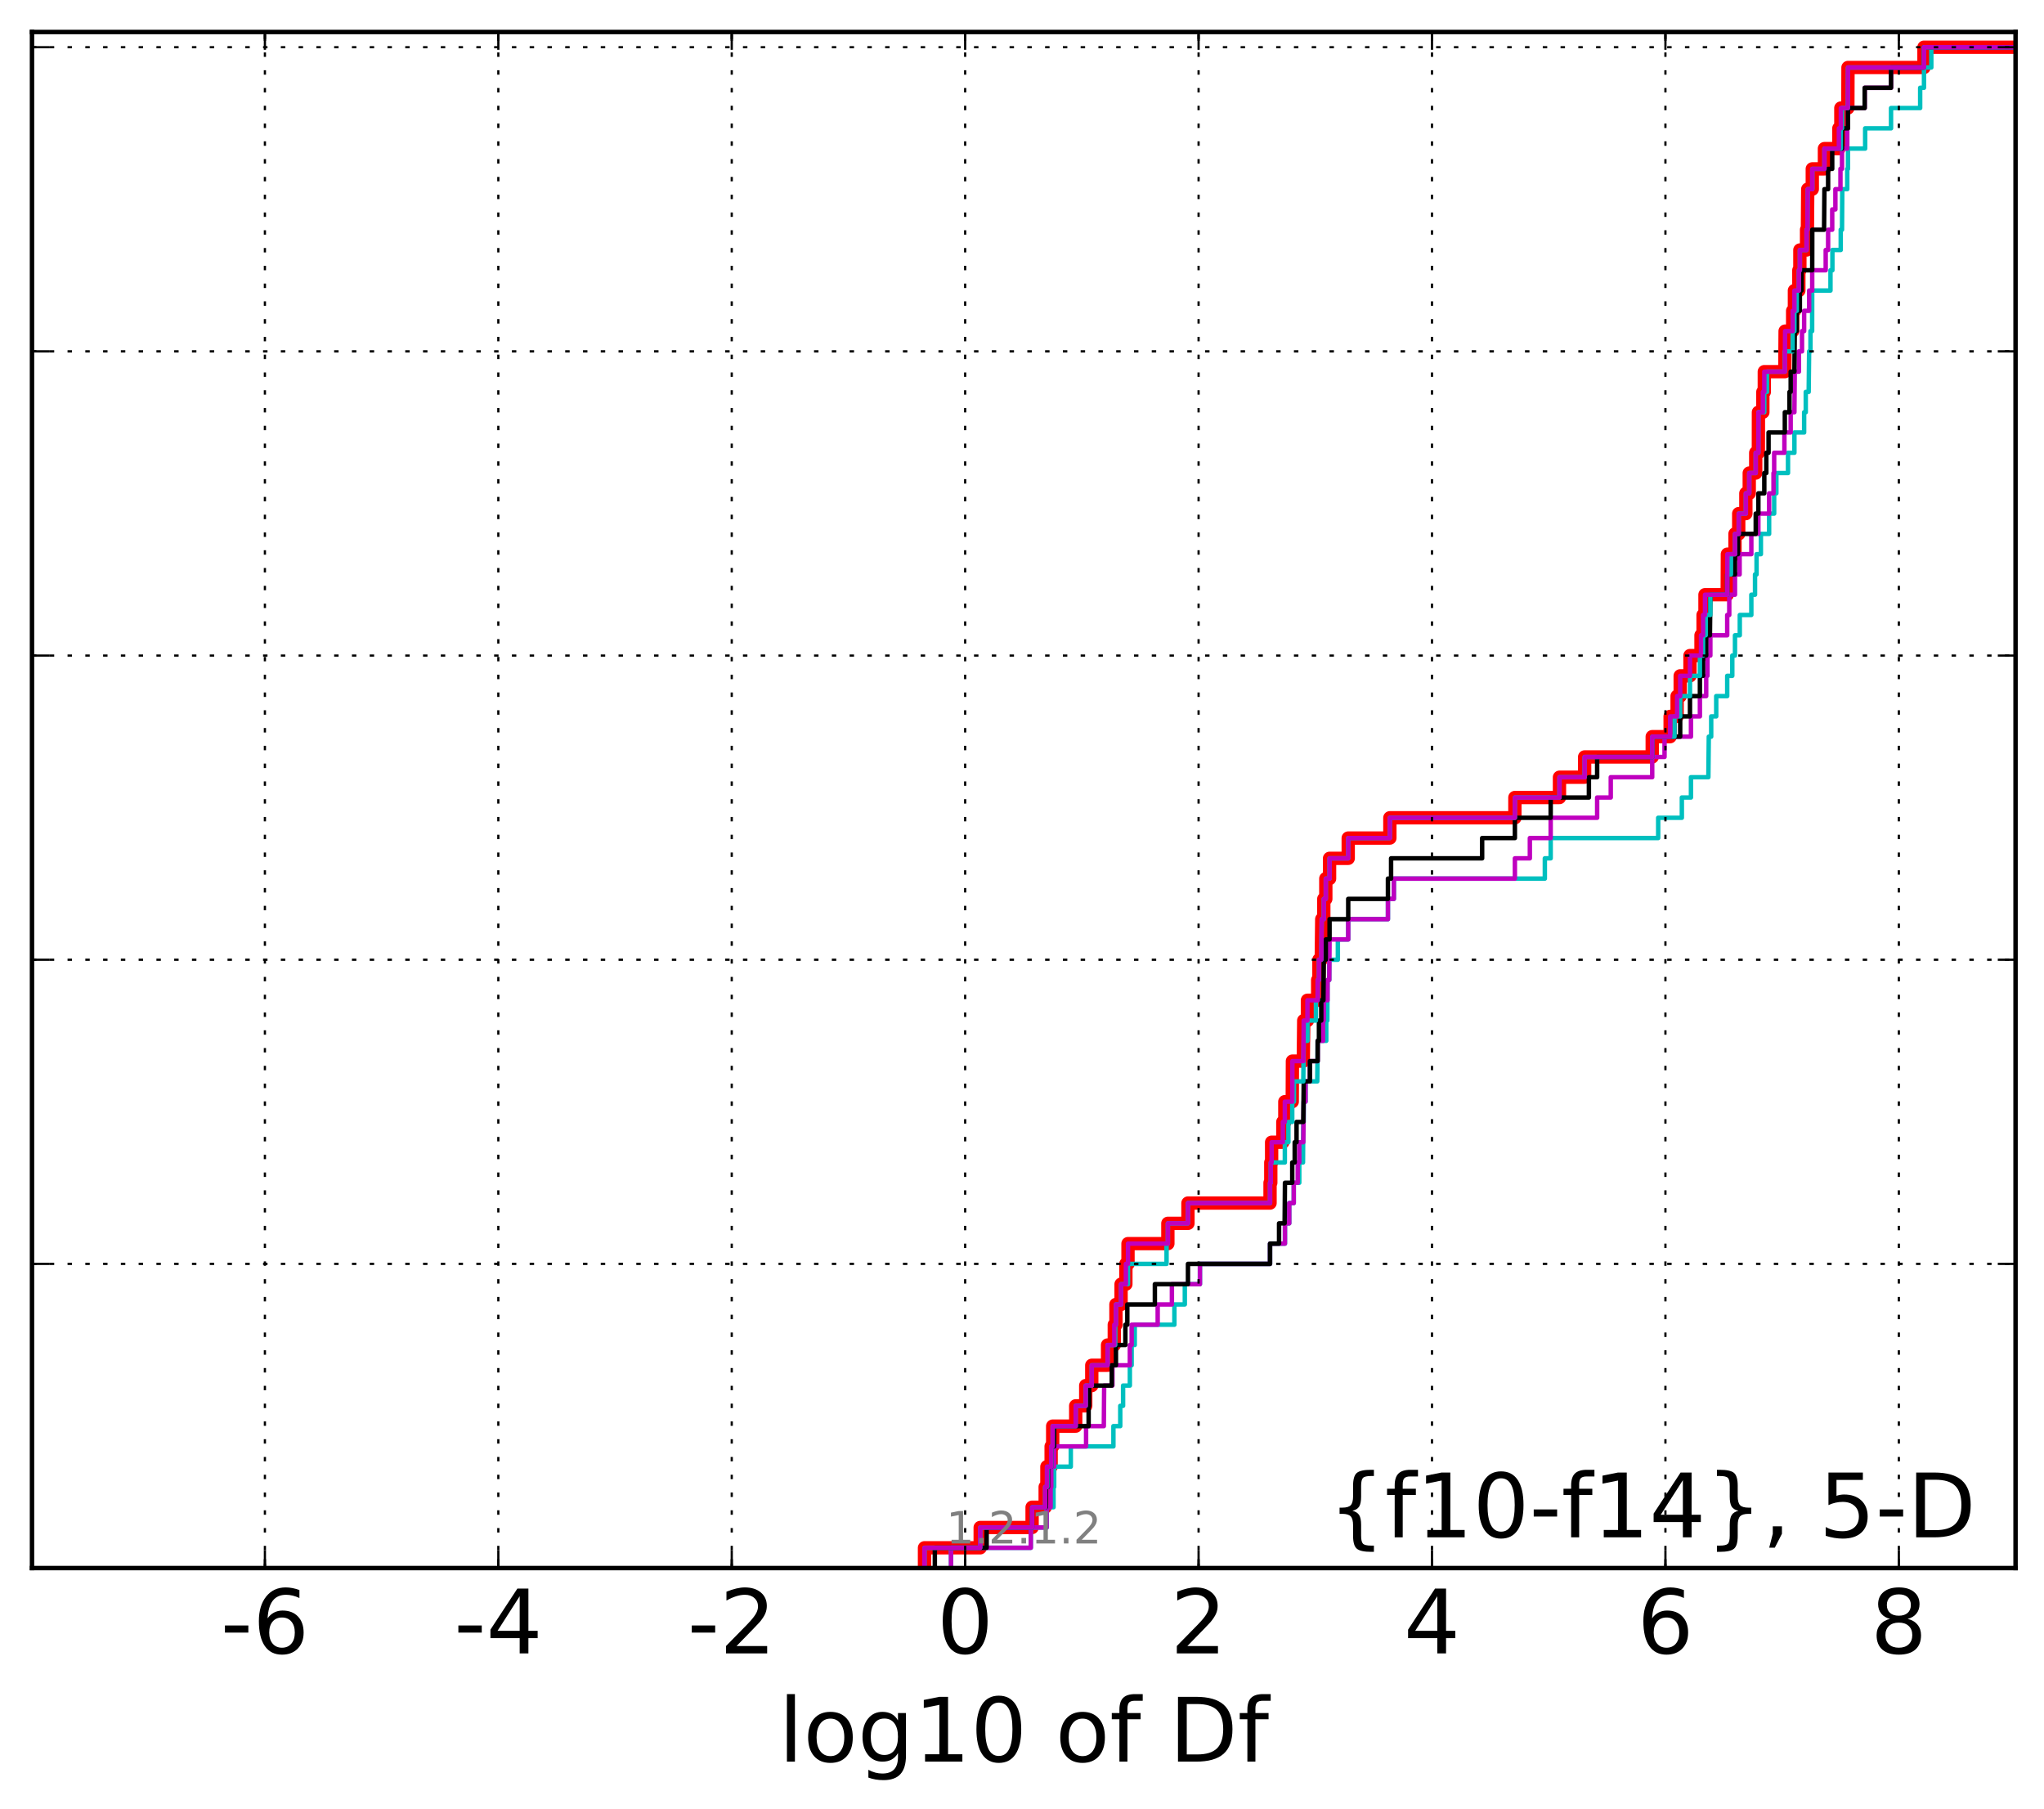 <?xml version="1.0" encoding="utf-8" standalone="no"?>
<!DOCTYPE svg PUBLIC "-//W3C//DTD SVG 1.1//EN"
  "http://www.w3.org/Graphics/SVG/1.1/DTD/svg11.dtd">
<!-- Created with matplotlib (http://matplotlib.org/) -->
<svg height="407pt" version="1.1" viewBox="0 0 460 407" width="460pt" xmlns="http://www.w3.org/2000/svg" xmlns:xlink="http://www.w3.org/1999/xlink">
 <defs>
  <style type="text/css">
*{stroke-linecap:butt;stroke-linejoin:round;stroke-miterlimit:100000;}
  </style>
 </defs>
 <g id="figure_1">
  <g id="patch_1">
   <path d="M 0 407.712 
L 460.8 407.712 
L 460.8 0 
L 0 0 
z
" style="fill:#ffffff;"/>
  </g>
  <g id="axes_1">
   <g id="patch_2">
    <path d="M 7.2 352.8 
L 453.6 352.8 
L 453.6 7.2 
L 7.2 7.2 
z
" style="fill:#ffffff;"/>
   </g>
   <g id="line2d_1">
    <path clip-path="url(#p009cfdeeb9)" d="M 208.055 352.8 
L 208.055 348.238 
L 220.59 348.238 
L 220.59 343.675 
L 232.273 343.675 
L 232.273 339.113 
L 235.216 339.113 
L 235.216 334.55 
L 235.604 334.55 
L 235.604 329.988 
L 236.556 329.988 
L 236.556 325.426 
L 236.906 325.426 
L 236.906 320.863 
L 242.088 320.863 
L 242.088 316.301 
L 244.343 316.301 
L 244.343 311.739 
L 245.701 311.739 
L 245.701 307.176 
L 249.257 307.176 
L 249.257 302.614 
L 250.769 302.614 
L 250.769 298.051 
L 251.143 298.051 
L 251.143 293.489 
L 252.298 293.489 
L 252.298 288.927 
L 253.378 288.927 
L 253.378 284.364 
L 253.855 284.364 
L 253.855 279.802 
L 262.828 279.802 
L 262.828 275.24 
L 267.35 275.24 
L 267.35 270.677 
L 285.822 270.677 
L 285.822 266.115 
L 285.989 266.115 
L 285.989 261.552 
L 286.176 261.552 
L 286.176 256.99 
L 288.7 256.99 
L 288.7 252.428 
L 289.151 252.428 
L 289.151 247.865 
L 290.818 247.865 
L 290.857 238.741 
L 293.306 238.741 
L 293.4 229.616 
L 294.237 229.616 
L 294.237 225.053 
L 296.543 225.053 
L 296.543 220.491 
L 296.826 220.491 
L 296.826 215.929 
L 297.349 215.929 
L 297.457 206.804 
L 297.921 206.804 
L 297.921 202.242 
L 298.372 202.242 
L 298.372 197.679 
L 299.218 197.679 
L 299.218 193.117 
L 303.415 193.117 
L 303.415 188.554 
L 312.788 188.554 
L 312.788 183.992 
L 340.924 183.992 
L 340.924 179.43 
L 350.959 179.43 
L 350.959 174.867 
L 356.621 174.867 
L 356.621 170.305 
L 371.83 170.305 
L 371.83 165.743 
L 375.861 165.743 
L 375.861 161.18 
L 377.432 161.18 
L 377.432 156.618 
L 378.126 156.618 
L 378.126 152.055 
L 380.328 152.055 
L 380.328 147.493 
L 382.81 147.493 
L 382.81 142.931 
L 383.274 142.931 
L 383.274 138.368 
L 383.707 138.368 
L 383.707 133.806 
L 388.707 133.806 
L 388.749 124.681 
L 390.456 124.681 
L 390.456 120.119 
L 391.297 120.119 
L 391.297 115.556 
L 392.903 115.556 
L 392.903 110.994 
L 393.666 110.994 
L 393.666 106.432 
L 395.124 106.432 
L 395.124 101.869 
L 395.72 101.869 
L 395.732 92.745 
L 396.731 92.745 
L 396.731 88.182 
L 397.055 88.182 
L 397.055 83.62 
L 401.672 83.62 
L 401.736 74.495 
L 403.434 74.495 
L 403.434 69.933 
L 403.831 69.933 
L 403.831 65.37 
L 404.829 65.37 
L 404.829 60.808 
L 405.06 60.808 
L 405.06 56.246 
L 406.564 56.246 
L 406.564 51.683 
L 406.76 51.683 
L 406.831 42.558 
L 407.854 42.558 
L 407.854 37.996 
L 410.586 37.996 
L 410.586 33.434 
L 413.837 33.434 
L 413.837 28.871 
L 414.28 28.871 
L 414.28 24.309 
L 415.858 24.309 
L 415.888 15.184 
L 432.989 15.184 
L 432.989 10.622 
L 432.989 10.622 
L 453.6 10.622 
L 453.6 10.622 
" style="fill:none;stroke:#ff0000;stroke-linecap:square;stroke-width:3.0;"/>
   </g>
   <g id="line2d_2">
    <path clip-path="url(#p009cfdeeb9)" d="M 214.023 352.8 
L 214.023 348.238 
L 231.981 348.238 
L 231.981 343.675 
L 235.574 343.675 
L 235.574 339.113 
L 237.095 339.113 
L 237.095 334.55 
L 237.243 334.55 
L 237.243 329.988 
L 240.982 329.988 
L 240.982 325.426 
L 250.571 325.426 
L 250.571 320.863 
L 252.112 320.863 
L 252.112 316.301 
L 252.749 316.301 
L 252.749 311.739 
L 254.273 311.739 
L 254.273 307.176 
L 254.676 307.176 
L 254.676 302.614 
L 255.374 302.614 
L 255.374 298.051 
L 264.296 298.051 
L 264.296 293.489 
L 266.642 293.489 
L 266.642 288.927 
L 270.045 288.927 
L 270.045 284.364 
L 285.822 284.364 
L 285.822 279.802 
L 289.177 279.802 
L 289.177 275.24 
L 290.14 275.24 
L 290.14 270.677 
L 291.159 270.677 
L 291.159 266.115 
L 292.402 266.115 
L 292.402 261.552 
L 293.24 261.552 
L 293.306 252.428 
L 293.4 252.428 
L 293.4 247.865 
L 293.814 247.865 
L 293.814 243.303 
L 296.448 243.303 
L 296.543 234.178 
L 298.473 234.178 
L 298.473 229.616 
L 298.71 229.616 
L 298.759 220.491 
L 299.148 220.491 
L 299.148 215.929 
L 301.084 215.929 
L 301.084 211.366 
L 303.415 211.366 
L 303.415 206.804 
L 312.351 206.804 
L 312.351 202.242 
L 313.689 202.242 
L 313.689 197.679 
L 347.664 197.679 
L 347.664 193.117 
L 348.98 193.117 
L 348.98 188.554 
L 373.172 188.554 
L 373.172 183.992 
L 378.497 183.992 
L 378.497 179.43 
L 380.547 179.43 
L 380.547 174.867 
L 384.465 174.867 
L 384.561 165.743 
L 385.103 165.743 
L 385.103 161.18 
L 386.234 161.18 
L 386.234 156.618 
L 388.707 156.618 
L 388.707 152.055 
L 389.852 152.055 
L 389.852 147.493 
L 390.456 147.493 
L 390.456 142.931 
L 391.537 142.931 
L 391.537 138.368 
L 394.136 138.368 
L 394.136 133.806 
L 394.966 133.806 
L 394.966 129.244 
L 395.312 129.244 
L 395.312 124.681 
L 396.287 124.681 
L 396.287 120.119 
L 398.14 120.119 
L 398.14 115.556 
L 399.274 115.556 
L 399.274 110.994 
L 399.772 110.994 
L 399.772 106.432 
L 402.389 106.432 
L 402.389 101.869 
L 403.831 101.869 
L 403.831 97.307 
L 406.019 97.307 
L 406.019 92.745 
L 406.385 92.745 
L 406.385 88.182 
L 407.042 88.182 
L 407.142 79.057 
L 407.445 79.057 
L 407.445 74.495 
L 407.819 74.495 
L 407.838 65.37 
L 411.947 65.37 
L 411.947 60.808 
L 412.38 60.808 
L 412.38 56.246 
L 414.254 56.246 
L 414.254 51.683 
L 414.545 51.683 
L 414.604 42.558 
L 415.722 42.558 
L 415.722 37.996 
L 415.888 37.996 
L 415.888 33.434 
L 419.752 33.434 
L 419.752 28.871 
L 425.574 28.871 
L 425.574 24.309 
L 432.131 24.309 
L 432.131 19.747 
L 432.989 19.747 
L 432.989 15.184 
L 434.639 15.184 
L 434.639 10.622 
L 434.639 10.622 
L 453.6 10.622 
L 453.6 10.622 
" style="fill:none;stroke:#00bfbf;stroke-linecap:square;"/>
   </g>
   <g id="line2d_3">
    <path clip-path="url(#p009cfdeeb9)" d="M 214.023 352.8 
L 214.023 348.238 
L 231.981 348.238 
L 231.981 343.675 
L 235.538 343.675 
L 235.538 339.113 
L 236.432 339.113 
L 236.432 334.55 
L 236.584 334.55 
L 236.584 329.988 
L 237.243 329.988 
L 237.243 325.426 
L 244.422 325.426 
L 244.422 320.863 
L 248.412 320.863 
L 248.491 311.739 
L 250.349 311.739 
L 250.349 307.176 
L 254.27 307.176 
L 254.27 302.614 
L 254.676 302.614 
L 254.676 298.051 
L 260.535 298.051 
L 260.535 293.489 
L 263.735 293.489 
L 263.735 288.927 
L 270.045 288.927 
L 270.045 284.364 
L 285.822 284.364 
L 285.822 279.802 
L 289.177 279.802 
L 289.177 275.24 
L 290.14 275.24 
L 290.14 270.677 
L 291.159 270.677 
L 291.159 266.115 
L 292.051 266.115 
L 292.051 261.552 
L 292.402 261.552 
L 292.402 256.99 
L 293.306 256.99 
L 293.4 247.865 
L 293.814 247.865 
L 293.814 243.303 
L 294.791 243.303 
L 294.791 238.741 
L 296.543 238.741 
L 296.543 234.178 
L 297.755 234.178 
L 297.755 229.616 
L 297.921 229.616 
L 297.921 225.053 
L 298.759 225.053 
L 298.759 220.491 
L 299.148 220.491 
L 299.218 211.366 
L 303.415 211.366 
L 303.415 206.804 
L 312.351 206.804 
L 312.351 202.242 
L 313.689 202.242 
L 313.689 197.679 
L 340.924 197.679 
L 340.924 193.117 
L 344.29 193.117 
L 344.29 188.554 
L 348.98 188.554 
L 348.98 183.992 
L 359.436 183.992 
L 359.436 179.43 
L 362.5 179.43 
L 362.5 174.867 
L 371.83 174.867 
L 371.83 170.305 
L 374.604 170.305 
L 374.604 165.743 
L 380.547 165.743 
L 380.547 161.18 
L 382.561 161.18 
L 382.561 156.618 
L 383.978 156.618 
L 383.978 152.055 
L 384.259 152.055 
L 384.259 147.493 
L 384.915 147.493 
L 384.915 142.931 
L 388.707 142.931 
L 388.707 138.368 
L 389.169 138.368 
L 389.169 133.806 
L 390.456 133.806 
L 390.456 129.244 
L 391.502 129.244 
L 391.502 124.681 
L 394.136 124.681 
L 394.136 120.119 
L 395.72 120.119 
L 395.72 115.556 
L 398.14 115.556 
L 398.14 110.994 
L 399.128 110.994 
L 399.128 106.432 
L 399.274 106.432 
L 399.274 101.869 
L 401.577 101.869 
L 401.577 97.307 
L 402.991 97.307 
L 402.991 92.745 
L 403.831 92.745 
L 403.91 83.62 
L 404.846 83.62 
L 404.846 79.057 
L 405.538 79.057 
L 405.538 74.495 
L 406.019 74.495 
L 406.019 69.933 
L 407.142 69.933 
L 407.142 65.37 
L 407.838 65.37 
L 407.838 60.808 
L 410.871 60.808 
L 410.871 56.246 
L 411.415 56.246 
L 411.415 51.683 
L 412.338 51.683 
L 412.338 47.121 
L 413.052 47.121 
L 413.052 42.558 
L 414.194 42.558 
L 414.194 37.996 
L 414.545 37.996 
L 414.545 33.434 
L 415.722 33.434 
L 415.722 28.871 
L 415.888 28.871 
L 415.888 24.309 
L 419.65 24.309 
L 419.65 19.747 
L 425.574 19.747 
L 425.574 15.184 
L 432.989 15.184 
L 432.989 10.622 
L 432.989 10.622 
L 453.6 10.622 
L 453.6 10.622 
" style="fill:none;stroke:#bf00bf;stroke-linecap:square;"/>
   </g>
   <g id="line2d_4">
    <path clip-path="url(#p009cfdeeb9)" d="M 210.384 352.8 
L 210.384 348.238 
L 222.04 348.238 
L 222.04 343.675 
L 232.273 343.675 
L 232.273 339.113 
L 235.369 339.113 
L 235.369 334.55 
L 235.852 334.55 
L 235.852 329.988 
L 236.584 329.988 
L 236.584 325.426 
L 237.243 325.426 
L 237.243 320.863 
L 244.994 320.863 
L 244.994 316.301 
L 245.119 316.301 
L 245.119 311.739 
L 250.204 311.739 
L 250.204 307.176 
L 251.143 307.176 
L 251.143 302.614 
L 253.267 302.614 
L 253.267 298.051 
L 253.7 298.051 
L 253.7 293.489 
L 259.9 293.489 
L 259.9 288.927 
L 267.35 288.927 
L 267.35 284.364 
L 285.822 284.364 
L 285.822 279.802 
L 287.849 279.802 
L 287.849 275.24 
L 289.103 275.24 
L 289.177 266.115 
L 290.818 266.115 
L 290.818 261.552 
L 291.371 261.552 
L 291.371 256.99 
L 291.788 256.99 
L 291.788 252.428 
L 293.306 252.428 
L 293.4 243.303 
L 294.791 243.303 
L 294.791 238.741 
L 296.543 238.741 
L 296.543 234.178 
L 296.826 234.178 
L 296.826 229.616 
L 297.349 229.616 
L 297.349 225.053 
L 297.834 225.053 
L 297.921 215.929 
L 298.372 215.929 
L 298.372 211.366 
L 299.218 211.366 
L 299.218 206.804 
L 303.415 206.804 
L 303.415 202.242 
L 312.351 202.242 
L 312.351 197.679 
L 313.06 197.679 
L 313.06 193.117 
L 333.556 193.117 
L 333.556 188.554 
L 340.924 188.554 
L 340.924 183.992 
L 348.98 183.992 
L 348.98 179.43 
L 357.58 179.43 
L 357.58 174.867 
L 359.436 174.867 
L 359.436 170.305 
L 371.83 170.305 
L 371.83 165.743 
L 378.126 165.743 
L 378.126 161.18 
L 380.328 161.18 
L 380.328 156.618 
L 382.561 156.618 
L 382.561 152.055 
L 383.274 152.055 
L 383.274 147.493 
L 383.978 147.493 
L 383.978 142.931 
L 384.823 142.931 
L 384.915 133.806 
L 388.707 133.806 
L 388.707 129.244 
L 390.456 129.244 
L 390.456 124.681 
L 391.129 124.681 
L 391.129 120.119 
L 395.124 120.119 
L 395.124 115.556 
L 395.72 115.556 
L 395.72 110.994 
L 397.055 110.994 
L 397.055 106.432 
L 397.508 106.432 
L 397.508 101.869 
L 398.014 101.869 
L 398.014 97.307 
L 401.672 97.307 
L 401.672 92.745 
L 402.724 92.745 
L 402.724 88.182 
L 402.991 88.182 
L 402.991 83.62 
L 403.831 83.62 
L 403.91 74.495 
L 404.358 74.495 
L 404.358 69.933 
L 405.06 69.933 
L 405.06 65.37 
L 405.434 65.37 
L 405.434 60.808 
L 407.838 60.808 
L 407.854 51.683 
L 410.506 51.683 
L 410.586 42.558 
L 411.415 42.558 
L 411.415 37.996 
L 412.338 37.996 
L 412.338 33.434 
L 414.545 33.434 
L 414.545 28.871 
L 415.888 28.871 
L 415.888 24.309 
L 419.65 24.309 
L 419.65 19.747 
L 425.574 19.747 
L 425.574 15.184 
L 432.989 15.184 
L 432.989 10.622 
L 432.989 10.622 
L 453.6 10.622 
L 453.6 10.622 
" style="fill:none;stroke:#000000;stroke-linecap:square;"/>
   </g>
   <g id="line2d_5">
    <path clip-path="url(#p009cfdeeb9)" d="M 208.055 352.8 
L 208.055 348.238 
L 220.59 348.238 
L 220.59 343.675 
L 232.273 343.675 
L 232.273 339.113 
L 235.216 339.113 
L 235.216 334.55 
L 235.711 334.55 
L 235.711 329.988 
L 236.584 329.988 
L 236.584 325.426 
L 236.906 325.426 
L 236.906 320.863 
L 242.088 320.863 
L 242.088 316.301 
L 244.343 316.301 
L 244.343 311.739 
L 245.701 311.739 
L 245.701 307.176 
L 249.257 307.176 
L 249.257 302.614 
L 250.974 302.614 
L 250.974 298.051 
L 251.143 298.051 
L 251.143 293.489 
L 252.298 293.489 
L 252.298 288.927 
L 253.855 288.927 
L 253.855 284.364 
L 262.532 284.364 
L 262.532 279.802 
L 262.828 279.802 
L 262.828 275.24 
L 267.35 275.24 
L 267.35 270.677 
L 285.822 270.677 
L 285.822 266.115 
L 285.989 266.115 
L 285.989 261.552 
L 289.151 261.552 
L 289.151 256.99 
L 289.953 256.99 
L 289.953 252.428 
L 290.818 252.428 
L 290.818 247.865 
L 291.205 247.865 
L 291.205 243.303 
L 293.306 243.303 
L 293.4 234.178 
L 294.237 234.178 
L 294.237 229.616 
L 296.145 229.616 
L 296.145 225.053 
L 296.543 225.053 
L 296.543 220.491 
L 296.826 220.491 
L 296.826 215.929 
L 297.349 215.929 
L 297.457 206.804 
L 297.921 206.804 
L 297.921 202.242 
L 298.372 202.242 
L 298.372 197.679 
L 299.218 197.679 
L 299.218 193.117 
L 303.415 193.117 
L 303.415 188.554 
L 312.788 188.554 
L 312.788 183.992 
L 340.924 183.992 
L 340.924 179.43 
L 350.959 179.43 
L 350.959 174.867 
L 356.621 174.867 
L 356.621 170.305 
L 371.83 170.305 
L 371.83 165.743 
L 376.849 165.743 
L 376.849 161.18 
L 378.126 161.18 
L 378.126 156.618 
L 380.328 156.618 
L 380.328 152.055 
L 382.561 152.055 
L 382.561 147.493 
L 383.274 147.493 
L 383.274 142.931 
L 383.869 142.931 
L 383.869 138.368 
L 384.915 138.368 
L 384.915 133.806 
L 388.707 133.806 
L 388.707 129.244 
L 389.551 129.244 
L 389.551 124.681 
L 390.456 124.681 
L 390.456 120.119 
L 391.297 120.119 
L 391.297 115.556 
L 392.903 115.556 
L 392.903 110.994 
L 393.666 110.994 
L 393.666 106.432 
L 395.124 106.432 
L 395.124 101.869 
L 395.72 101.869 
L 395.732 92.745 
L 397.055 92.745 
L 397.055 88.182 
L 397.658 88.182 
L 397.658 83.62 
L 401.672 83.62 
L 401.672 79.057 
L 403.434 79.057 
L 403.434 74.495 
L 403.831 74.495 
L 403.831 69.933 
L 404.358 69.933 
L 404.358 65.37 
L 404.829 65.37 
L 404.829 60.808 
L 405.06 60.808 
L 405.06 56.246 
L 406.564 56.246 
L 406.564 51.683 
L 406.76 51.683 
L 406.831 42.558 
L 407.854 42.558 
L 407.854 37.996 
L 410.586 37.996 
L 410.586 33.434 
L 414.28 33.434 
L 414.28 28.871 
L 414.545 28.871 
L 414.545 24.309 
L 415.858 24.309 
L 415.888 15.184 
L 432.989 15.184 
L 432.989 10.622 
L 432.989 10.622 
L 453.6 10.622 
L 453.6 10.622 
" style="fill:none;stroke:#00bfbf;stroke-linecap:square;"/>
   </g>
   <g id="line2d_6">
    <path clip-path="url(#p009cfdeeb9)" d="M 208.055 352.8 
L 208.055 348.238 
L 220.59 348.238 
L 220.59 343.675 
L 232.273 343.675 
L 232.273 339.113 
L 235.216 339.113 
L 235.216 334.55 
L 235.604 334.55 
L 235.604 329.988 
L 236.556 329.988 
L 236.556 325.426 
L 236.906 325.426 
L 236.906 320.863 
L 242.088 320.863 
L 242.088 316.301 
L 244.343 316.301 
L 244.343 311.739 
L 245.701 311.739 
L 245.701 307.176 
L 249.257 307.176 
L 249.257 302.614 
L 250.769 302.614 
L 250.769 298.051 
L 251.143 298.051 
L 251.143 293.489 
L 252.298 293.489 
L 252.298 288.927 
L 253.378 288.927 
L 253.378 284.364 
L 253.855 284.364 
L 253.855 279.802 
L 262.828 279.802 
L 262.828 275.24 
L 267.35 275.24 
L 267.35 270.677 
L 285.822 270.677 
L 285.822 266.115 
L 285.989 266.115 
L 285.989 261.552 
L 286.176 261.552 
L 286.176 256.99 
L 288.7 256.99 
L 288.7 252.428 
L 289.151 252.428 
L 289.151 247.865 
L 290.818 247.865 
L 290.857 238.741 
L 293.306 238.741 
L 293.4 229.616 
L 294.237 229.616 
L 294.237 225.053 
L 296.543 225.053 
L 296.543 220.491 
L 296.826 220.491 
L 296.826 215.929 
L 297.349 215.929 
L 297.457 206.804 
L 297.921 206.804 
L 297.921 202.242 
L 298.372 202.242 
L 298.372 197.679 
L 299.218 197.679 
L 299.218 193.117 
L 303.415 193.117 
L 303.415 188.554 
L 312.788 188.554 
L 312.788 183.992 
L 340.924 183.992 
L 340.924 179.43 
L 350.959 179.43 
L 350.959 174.867 
L 356.621 174.867 
L 356.621 170.305 
L 371.83 170.305 
L 371.83 165.743 
L 375.861 165.743 
L 375.861 161.18 
L 377.432 161.18 
L 377.432 156.618 
L 378.126 156.618 
L 378.126 152.055 
L 380.328 152.055 
L 380.328 147.493 
L 382.81 147.493 
L 382.81 142.931 
L 383.274 142.931 
L 383.274 138.368 
L 383.707 138.368 
L 383.707 133.806 
L 388.707 133.806 
L 388.749 124.681 
L 390.456 124.681 
L 390.456 120.119 
L 391.297 120.119 
L 391.297 115.556 
L 392.903 115.556 
L 392.903 110.994 
L 393.666 110.994 
L 393.666 106.432 
L 395.124 106.432 
L 395.124 101.869 
L 395.72 101.869 
L 395.732 92.745 
L 396.731 92.745 
L 396.731 88.182 
L 397.055 88.182 
L 397.055 83.62 
L 401.672 83.62 
L 401.736 74.495 
L 403.434 74.495 
L 403.434 69.933 
L 403.831 69.933 
L 403.831 65.37 
L 404.829 65.37 
L 404.829 60.808 
L 405.06 60.808 
L 405.06 56.246 
L 406.564 56.246 
L 406.564 51.683 
L 406.76 51.683 
L 406.831 42.558 
L 407.854 42.558 
L 407.854 37.996 
L 410.586 37.996 
L 410.586 33.434 
L 413.837 33.434 
L 413.837 28.871 
L 414.28 28.871 
L 414.28 24.309 
L 415.858 24.309 
L 415.888 15.184 
L 432.989 15.184 
L 432.989 10.622 
L 432.989 10.622 
L 453.6 10.622 
L 453.6 10.622 
" style="fill:none;stroke:#bf00bf;stroke-linecap:square;"/>
   </g>
   <g id="patch_3">
    <path d="M 7.2 7.2 
L 453.6 7.2 
" style="fill:none;stroke:#000000;stroke-linecap:square;stroke-linejoin:miter;"/>
   </g>
   <g id="patch_4">
    <path d="M 453.6 352.8 
L 453.6 7.2 
" style="fill:none;stroke:#000000;stroke-linecap:square;stroke-linejoin:miter;"/>
   </g>
   <g id="patch_5">
    <path d="M 7.2 352.8 
L 453.6 352.8 
" style="fill:none;stroke:#000000;stroke-linecap:square;stroke-linejoin:miter;"/>
   </g>
   <g id="patch_6">
    <path d="M 7.2 352.8 
L 7.2 7.2 
" style="fill:none;stroke:#000000;stroke-linecap:square;stroke-linejoin:miter;"/>
   </g>
   <g id="matplotlib.axis_1">
    <g id="xtick_1">
     <g id="line2d_7">
      <path clip-path="url(#p009cfdeeb9)" d="M 59.617 352.8 
L 59.617 7.2 
" style="fill:none;stroke:#000000;stroke-dasharray:1,3;stroke-dashoffset:0.0;stroke-width:0.5;"/>
     </g>
     <g id="line2d_8">
      <defs>
       <path d="M 0 0 
L 0 -4 
" id="ma9f1778cec" style="stroke:#000000;stroke-width:0.5;"/>
      </defs>
      <g>
       <use style="stroke:#000000;stroke-width:0.5;" x="59.617" xlink:href="#ma9f1778cec" y="352.8"/>
      </g>
     </g>
     <g id="line2d_9">
      <defs>
       <path d="M 0 0 
L 0 4 
" id="m177098cc37" style="stroke:#000000;stroke-width:0.5;"/>
      </defs>
      <g>
       <use style="stroke:#000000;stroke-width:0.5;" x="59.617" xlink:href="#m177098cc37" y="7.2"/>
      </g>
     </g>
     <g id="text_1">
      <!-- -6 -->
      <defs>
       <path d="M 33.016 40.375 
Q 26.375 40.375 22.484 35.828 
Q 18.609 31.297 18.609 23.391 
Q 18.609 15.531 22.484 10.953 
Q 26.375 6.391 33.016 6.391 
Q 39.656 6.391 43.531 10.953 
Q 47.406 15.531 47.406 23.391 
Q 47.406 31.297 43.531 35.828 
Q 39.656 40.375 33.016 40.375 
M 52.594 71.297 
L 52.594 62.312 
Q 48.875 64.062 45.094 64.984 
Q 41.312 65.922 37.594 65.922 
Q 27.828 65.922 22.672 59.328 
Q 17.531 52.734 16.797 39.406 
Q 19.672 43.656 24.016 45.922 
Q 28.375 48.188 33.594 48.188 
Q 44.578 48.188 50.953 41.516 
Q 57.328 34.859 57.328 23.391 
Q 57.328 12.156 50.688 5.359 
Q 44.047 -1.422 33.016 -1.422 
Q 20.359 -1.422 13.672 8.266 
Q 6.984 17.969 6.984 36.375 
Q 6.984 53.656 15.188 63.938 
Q 23.391 74.219 37.203 74.219 
Q 40.922 74.219 44.703 73.484 
Q 48.484 72.75 52.594 71.297 
" id="BitstreamVeraSans-Roman-36"/>
       <path d="M 4.891 31.391 
L 31.203 31.391 
L 31.203 23.391 
L 4.891 23.391 
z
" id="BitstreamVeraSans-Roman-2d"/>
      </defs>
      <g transform="translate(49.647 371.997)scale(0.2 -0.2)">
       <use xlink:href="#BitstreamVeraSans-Roman-2d"/>
       <use x="36.084" xlink:href="#BitstreamVeraSans-Roman-36"/>
      </g>
     </g>
    </g>
    <g id="xtick_2">
     <g id="line2d_10">
      <path clip-path="url(#p009cfdeeb9)" d="M 112.148 352.8 
L 112.148 7.2 
" style="fill:none;stroke:#000000;stroke-dasharray:1,3;stroke-dashoffset:0.0;stroke-width:0.5;"/>
     </g>
     <g id="line2d_11">
      <g>
       <use style="stroke:#000000;stroke-width:0.5;" x="112.148" xlink:href="#ma9f1778cec" y="352.8"/>
      </g>
     </g>
     <g id="line2d_12">
      <g>
       <use style="stroke:#000000;stroke-width:0.5;" x="112.148" xlink:href="#m177098cc37" y="7.2"/>
      </g>
     </g>
     <g id="text_2">
      <!-- -4 -->
      <defs>
       <path d="M 37.797 64.312 
L 12.891 25.391 
L 37.797 25.391 
z
M 35.203 72.906 
L 47.609 72.906 
L 47.609 25.391 
L 58.016 25.391 
L 58.016 17.188 
L 47.609 17.188 
L 47.609 0 
L 37.797 0 
L 37.797 17.188 
L 4.891 17.188 
L 4.891 26.703 
z
" id="BitstreamVeraSans-Roman-34"/>
      </defs>
      <g transform="translate(102.178 371.997)scale(0.2 -0.2)">
       <use xlink:href="#BitstreamVeraSans-Roman-2d"/>
       <use x="36.084" xlink:href="#BitstreamVeraSans-Roman-34"/>
      </g>
     </g>
    </g>
    <g id="xtick_3">
     <g id="line2d_13">
      <path clip-path="url(#p009cfdeeb9)" d="M 164.679 352.8 
L 164.679 7.2 
" style="fill:none;stroke:#000000;stroke-dasharray:1,3;stroke-dashoffset:0.0;stroke-width:0.5;"/>
     </g>
     <g id="line2d_14">
      <g>
       <use style="stroke:#000000;stroke-width:0.5;" x="164.679" xlink:href="#ma9f1778cec" y="352.8"/>
      </g>
     </g>
     <g id="line2d_15">
      <g>
       <use style="stroke:#000000;stroke-width:0.5;" x="164.679" xlink:href="#m177098cc37" y="7.2"/>
      </g>
     </g>
     <g id="text_3">
      <!-- -2 -->
      <defs>
       <path d="M 19.188 8.297 
L 53.609 8.297 
L 53.609 0 
L 7.328 0 
L 7.328 8.297 
Q 12.938 14.109 22.625 23.891 
Q 32.328 33.688 34.812 36.531 
Q 39.547 41.844 41.422 45.531 
Q 43.312 49.219 43.312 52.781 
Q 43.312 58.594 39.234 62.25 
Q 35.156 65.922 28.609 65.922 
Q 23.969 65.922 18.812 64.312 
Q 13.672 62.703 7.812 59.422 
L 7.812 69.391 
Q 13.766 71.781 18.938 73 
Q 24.125 74.219 28.422 74.219 
Q 39.75 74.219 46.484 68.547 
Q 53.219 62.891 53.219 53.422 
Q 53.219 48.922 51.531 44.891 
Q 49.859 40.875 45.406 35.406 
Q 44.188 33.984 37.641 27.219 
Q 31.109 20.453 19.188 8.297 
" id="BitstreamVeraSans-Roman-32"/>
      </defs>
      <g transform="translate(154.709 371.997)scale(0.2 -0.2)">
       <use xlink:href="#BitstreamVeraSans-Roman-2d"/>
       <use x="36.084" xlink:href="#BitstreamVeraSans-Roman-32"/>
      </g>
     </g>
    </g>
    <g id="xtick_4">
     <g id="line2d_16">
      <path clip-path="url(#p009cfdeeb9)" d="M 217.21 352.8 
L 217.21 7.2 
" style="fill:none;stroke:#000000;stroke-dasharray:1,3;stroke-dashoffset:0.0;stroke-width:0.5;"/>
     </g>
     <g id="line2d_17">
      <g>
       <use style="stroke:#000000;stroke-width:0.5;" x="217.21" xlink:href="#ma9f1778cec" y="352.8"/>
      </g>
     </g>
     <g id="line2d_18">
      <g>
       <use style="stroke:#000000;stroke-width:0.5;" x="217.21" xlink:href="#m177098cc37" y="7.2"/>
      </g>
     </g>
     <g id="text_4">
      <!-- 0 -->
      <defs>
       <path d="M 31.781 66.406 
Q 24.172 66.406 20.328 58.906 
Q 16.5 51.422 16.5 36.375 
Q 16.5 21.391 20.328 13.891 
Q 24.172 6.391 31.781 6.391 
Q 39.453 6.391 43.281 13.891 
Q 47.125 21.391 47.125 36.375 
Q 47.125 51.422 43.281 58.906 
Q 39.453 66.406 31.781 66.406 
M 31.781 74.219 
Q 44.047 74.219 50.516 64.516 
Q 56.984 54.828 56.984 36.375 
Q 56.984 17.969 50.516 8.266 
Q 44.047 -1.422 31.781 -1.422 
Q 19.531 -1.422 13.062 8.266 
Q 6.594 17.969 6.594 36.375 
Q 6.594 54.828 13.062 64.516 
Q 19.531 74.219 31.781 74.219 
" id="BitstreamVeraSans-Roman-30"/>
      </defs>
      <g transform="translate(210.848 371.997)scale(0.2 -0.2)">
       <use xlink:href="#BitstreamVeraSans-Roman-30"/>
      </g>
     </g>
    </g>
    <g id="xtick_5">
     <g id="line2d_19">
      <path clip-path="url(#p009cfdeeb9)" d="M 269.741 352.8 
L 269.741 7.2 
" style="fill:none;stroke:#000000;stroke-dasharray:1,3;stroke-dashoffset:0.0;stroke-width:0.5;"/>
     </g>
     <g id="line2d_20">
      <g>
       <use style="stroke:#000000;stroke-width:0.5;" x="269.741" xlink:href="#ma9f1778cec" y="352.8"/>
      </g>
     </g>
     <g id="line2d_21">
      <g>
       <use style="stroke:#000000;stroke-width:0.5;" x="269.741" xlink:href="#m177098cc37" y="7.2"/>
      </g>
     </g>
     <g id="text_5">
      <!-- 2 -->
      <g transform="translate(263.379 371.997)scale(0.2 -0.2)">
       <use xlink:href="#BitstreamVeraSans-Roman-32"/>
      </g>
     </g>
    </g>
    <g id="xtick_6">
     <g id="line2d_22">
      <path clip-path="url(#p009cfdeeb9)" d="M 322.272 352.8 
L 322.272 7.2 
" style="fill:none;stroke:#000000;stroke-dasharray:1,3;stroke-dashoffset:0.0;stroke-width:0.5;"/>
     </g>
     <g id="line2d_23">
      <g>
       <use style="stroke:#000000;stroke-width:0.5;" x="322.272" xlink:href="#ma9f1778cec" y="352.8"/>
      </g>
     </g>
     <g id="line2d_24">
      <g>
       <use style="stroke:#000000;stroke-width:0.5;" x="322.272" xlink:href="#m177098cc37" y="7.2"/>
      </g>
     </g>
     <g id="text_6">
      <!-- 4 -->
      <g transform="translate(315.91 371.997)scale(0.2 -0.2)">
       <use xlink:href="#BitstreamVeraSans-Roman-34"/>
      </g>
     </g>
    </g>
    <g id="xtick_7">
     <g id="line2d_25">
      <path clip-path="url(#p009cfdeeb9)" d="M 374.803 352.8 
L 374.803 7.2 
" style="fill:none;stroke:#000000;stroke-dasharray:1,3;stroke-dashoffset:0.0;stroke-width:0.5;"/>
     </g>
     <g id="line2d_26">
      <g>
       <use style="stroke:#000000;stroke-width:0.5;" x="374.803" xlink:href="#ma9f1778cec" y="352.8"/>
      </g>
     </g>
     <g id="line2d_27">
      <g>
       <use style="stroke:#000000;stroke-width:0.5;" x="374.803" xlink:href="#m177098cc37" y="7.2"/>
      </g>
     </g>
     <g id="text_7">
      <!-- 6 -->
      <g transform="translate(368.441 371.997)scale(0.2 -0.2)">
       <use xlink:href="#BitstreamVeraSans-Roman-36"/>
      </g>
     </g>
    </g>
    <g id="xtick_8">
     <g id="line2d_28">
      <path clip-path="url(#p009cfdeeb9)" d="M 427.334 352.8 
L 427.334 7.2 
" style="fill:none;stroke:#000000;stroke-dasharray:1,3;stroke-dashoffset:0.0;stroke-width:0.5;"/>
     </g>
     <g id="line2d_29">
      <g>
       <use style="stroke:#000000;stroke-width:0.5;" x="427.334" xlink:href="#ma9f1778cec" y="352.8"/>
      </g>
     </g>
     <g id="line2d_30">
      <g>
       <use style="stroke:#000000;stroke-width:0.5;" x="427.334" xlink:href="#m177098cc37" y="7.2"/>
      </g>
     </g>
     <g id="text_8">
      <!-- 8 -->
      <defs>
       <path d="M 31.781 34.625 
Q 24.75 34.625 20.719 30.859 
Q 16.703 27.094 16.703 20.516 
Q 16.703 13.922 20.719 10.156 
Q 24.75 6.391 31.781 6.391 
Q 38.812 6.391 42.859 10.172 
Q 46.922 13.969 46.922 20.516 
Q 46.922 27.094 42.891 30.859 
Q 38.875 34.625 31.781 34.625 
M 21.922 38.812 
Q 15.578 40.375 12.031 44.719 
Q 8.5 49.078 8.5 55.328 
Q 8.5 64.062 14.719 69.141 
Q 20.953 74.219 31.781 74.219 
Q 42.672 74.219 48.875 69.141 
Q 55.078 64.062 55.078 55.328 
Q 55.078 49.078 51.531 44.719 
Q 48 40.375 41.703 38.812 
Q 48.828 37.156 52.797 32.312 
Q 56.781 27.484 56.781 20.516 
Q 56.781 9.906 50.312 4.234 
Q 43.844 -1.422 31.781 -1.422 
Q 19.734 -1.422 13.25 4.234 
Q 6.781 9.906 6.781 20.516 
Q 6.781 27.484 10.781 32.312 
Q 14.797 37.156 21.922 38.812 
M 18.312 54.391 
Q 18.312 48.734 21.844 45.562 
Q 25.391 42.391 31.781 42.391 
Q 38.141 42.391 41.719 45.562 
Q 45.312 48.734 45.312 54.391 
Q 45.312 60.062 41.719 63.234 
Q 38.141 66.406 31.781 66.406 
Q 25.391 66.406 21.844 63.234 
Q 18.312 60.062 18.312 54.391 
" id="BitstreamVeraSans-Roman-38"/>
      </defs>
      <g transform="translate(420.972 371.997)scale(0.2 -0.2)">
       <use xlink:href="#BitstreamVeraSans-Roman-38"/>
      </g>
     </g>
    </g>
    <g id="xtick_9">
     <g id="line2d_31">
      <defs>
       <path d="M 0 0 
L 0 -2 
" id="m37852e3334" style="stroke:#000000;stroke-width:0.5;"/>
      </defs>
      <g>
       <use style="stroke:#000000;stroke-width:0.5;" x="59.617" xlink:href="#m37852e3334" y="352.8"/>
      </g>
     </g>
     <g id="line2d_32">
      <defs>
       <path d="M 0 0 
L 0 2 
" id="m0eb5ff15b2" style="stroke:#000000;stroke-width:0.5;"/>
      </defs>
      <g>
       <use style="stroke:#000000;stroke-width:0.5;" x="59.617" xlink:href="#m0eb5ff15b2" y="7.2"/>
      </g>
     </g>
    </g>
    <g id="xtick_10">
     <g id="line2d_33">
      <g>
       <use style="stroke:#000000;stroke-width:0.5;" x="112.148" xlink:href="#m37852e3334" y="352.8"/>
      </g>
     </g>
     <g id="line2d_34">
      <g>
       <use style="stroke:#000000;stroke-width:0.5;" x="112.148" xlink:href="#m0eb5ff15b2" y="7.2"/>
      </g>
     </g>
    </g>
    <g id="xtick_11">
     <g id="line2d_35">
      <g>
       <use style="stroke:#000000;stroke-width:0.5;" x="164.679" xlink:href="#m37852e3334" y="352.8"/>
      </g>
     </g>
     <g id="line2d_36">
      <g>
       <use style="stroke:#000000;stroke-width:0.5;" x="164.679" xlink:href="#m0eb5ff15b2" y="7.2"/>
      </g>
     </g>
    </g>
    <g id="xtick_12">
     <g id="line2d_37">
      <g>
       <use style="stroke:#000000;stroke-width:0.5;" x="217.21" xlink:href="#m37852e3334" y="352.8"/>
      </g>
     </g>
     <g id="line2d_38">
      <g>
       <use style="stroke:#000000;stroke-width:0.5;" x="217.21" xlink:href="#m0eb5ff15b2" y="7.2"/>
      </g>
     </g>
    </g>
    <g id="xtick_13">
     <g id="line2d_39">
      <g>
       <use style="stroke:#000000;stroke-width:0.5;" x="269.741" xlink:href="#m37852e3334" y="352.8"/>
      </g>
     </g>
     <g id="line2d_40">
      <g>
       <use style="stroke:#000000;stroke-width:0.5;" x="269.741" xlink:href="#m0eb5ff15b2" y="7.2"/>
      </g>
     </g>
    </g>
    <g id="xtick_14">
     <g id="line2d_41">
      <g>
       <use style="stroke:#000000;stroke-width:0.5;" x="322.272" xlink:href="#m37852e3334" y="352.8"/>
      </g>
     </g>
     <g id="line2d_42">
      <g>
       <use style="stroke:#000000;stroke-width:0.5;" x="322.272" xlink:href="#m0eb5ff15b2" y="7.2"/>
      </g>
     </g>
    </g>
    <g id="xtick_15">
     <g id="line2d_43">
      <g>
       <use style="stroke:#000000;stroke-width:0.5;" x="374.803" xlink:href="#m37852e3334" y="352.8"/>
      </g>
     </g>
     <g id="line2d_44">
      <g>
       <use style="stroke:#000000;stroke-width:0.5;" x="374.803" xlink:href="#m0eb5ff15b2" y="7.2"/>
      </g>
     </g>
    </g>
    <g id="xtick_16">
     <g id="line2d_45">
      <g>
       <use style="stroke:#000000;stroke-width:0.5;" x="427.334" xlink:href="#m37852e3334" y="352.8"/>
      </g>
     </g>
     <g id="line2d_46">
      <g>
       <use style="stroke:#000000;stroke-width:0.5;" x="427.334" xlink:href="#m0eb5ff15b2" y="7.2"/>
      </g>
     </g>
    </g>
    <g id="text_9">
     <!-- log10 of Df -->
     <defs>
      <path id="BitstreamVeraSans-Roman-20"/>
      <path d="M 12.406 8.297 
L 28.516 8.297 
L 28.516 63.922 
L 10.984 60.406 
L 10.984 69.391 
L 28.422 72.906 
L 38.281 72.906 
L 38.281 8.297 
L 54.391 8.297 
L 54.391 0 
L 12.406 0 
z
" id="BitstreamVeraSans-Roman-31"/>
      <path d="M 30.609 48.391 
Q 23.391 48.391 19.188 42.75 
Q 14.984 37.109 14.984 27.297 
Q 14.984 17.484 19.156 11.844 
Q 23.344 6.203 30.609 6.203 
Q 37.797 6.203 41.984 11.859 
Q 46.188 17.531 46.188 27.297 
Q 46.188 37.016 41.984 42.703 
Q 37.797 48.391 30.609 48.391 
M 30.609 56 
Q 42.328 56 49.016 48.375 
Q 55.719 40.766 55.719 27.297 
Q 55.719 13.875 49.016 6.219 
Q 42.328 -1.422 30.609 -1.422 
Q 18.844 -1.422 12.172 6.219 
Q 5.516 13.875 5.516 27.297 
Q 5.516 40.766 12.172 48.375 
Q 18.844 56 30.609 56 
" id="BitstreamVeraSans-Roman-6f"/>
      <path d="M 9.422 75.984 
L 18.406 75.984 
L 18.406 0 
L 9.422 0 
z
" id="BitstreamVeraSans-Roman-6c"/>
      <path d="M 19.672 64.797 
L 19.672 8.109 
L 31.594 8.109 
Q 46.688 8.109 53.688 14.938 
Q 60.688 21.781 60.688 36.531 
Q 60.688 51.172 53.688 57.984 
Q 46.688 64.797 31.594 64.797 
z
M 9.812 72.906 
L 30.078 72.906 
Q 51.266 72.906 61.172 64.094 
Q 71.094 55.281 71.094 36.531 
Q 71.094 17.672 61.125 8.828 
Q 51.172 0 30.078 0 
L 9.812 0 
z
" id="BitstreamVeraSans-Roman-44"/>
      <path d="M 45.406 27.984 
Q 45.406 37.75 41.375 43.109 
Q 37.359 48.484 30.078 48.484 
Q 22.859 48.484 18.828 43.109 
Q 14.797 37.75 14.797 27.984 
Q 14.797 18.266 18.828 12.891 
Q 22.859 7.516 30.078 7.516 
Q 37.359 7.516 41.375 12.891 
Q 45.406 18.266 45.406 27.984 
M 54.391 6.781 
Q 54.391 -7.172 48.188 -13.984 
Q 42 -20.797 29.203 -20.797 
Q 24.469 -20.797 20.266 -20.094 
Q 16.062 -19.391 12.109 -17.922 
L 12.109 -9.188 
Q 16.062 -11.328 19.922 -12.344 
Q 23.781 -13.375 27.781 -13.375 
Q 36.625 -13.375 41.016 -8.766 
Q 45.406 -4.156 45.406 5.172 
L 45.406 9.625 
Q 42.625 4.781 38.281 2.391 
Q 33.938 0 27.875 0 
Q 17.828 0 11.672 7.656 
Q 5.516 15.328 5.516 27.984 
Q 5.516 40.672 11.672 48.328 
Q 17.828 56 27.875 56 
Q 33.938 56 38.281 53.609 
Q 42.625 51.219 45.406 46.391 
L 45.406 54.688 
L 54.391 54.688 
z
" id="BitstreamVeraSans-Roman-67"/>
      <path d="M 37.109 75.984 
L 37.109 68.5 
L 28.516 68.5 
Q 23.688 68.5 21.797 66.547 
Q 19.922 64.594 19.922 59.516 
L 19.922 54.688 
L 34.719 54.688 
L 34.719 47.703 
L 19.922 47.703 
L 19.922 0 
L 10.891 0 
L 10.891 47.703 
L 2.297 47.703 
L 2.297 54.688 
L 10.891 54.688 
L 10.891 58.5 
Q 10.891 67.625 15.141 71.797 
Q 19.391 75.984 28.609 75.984 
z
" id="BitstreamVeraSans-Roman-66"/>
     </defs>
     <g transform="translate(175.214 396.353)scale(0.2 -0.2)">
      <use xlink:href="#BitstreamVeraSans-Roman-6c"/>
      <use x="27.783" xlink:href="#BitstreamVeraSans-Roman-6f"/>
      <use x="88.965" xlink:href="#BitstreamVeraSans-Roman-67"/>
      <use x="152.441" xlink:href="#BitstreamVeraSans-Roman-31"/>
      <use x="216.064" xlink:href="#BitstreamVeraSans-Roman-30"/>
      <use x="279.688" xlink:href="#BitstreamVeraSans-Roman-20"/>
      <use x="311.475" xlink:href="#BitstreamVeraSans-Roman-6f"/>
      <use x="372.656" xlink:href="#BitstreamVeraSans-Roman-66"/>
      <use x="407.861" xlink:href="#BitstreamVeraSans-Roman-20"/>
      <use x="439.648" xlink:href="#BitstreamVeraSans-Roman-44"/>
      <use x="516.65" xlink:href="#BitstreamVeraSans-Roman-66"/>
     </g>
    </g>
   </g>
   <g id="matplotlib.axis_2">
    <g id="ytick_1">
     <g id="line2d_47">
      <path clip-path="url(#p009cfdeeb9)" d="M 7.2 352.8 
L 453.6 352.8 
" style="fill:none;stroke:#000000;stroke-dasharray:1,3;stroke-dashoffset:0.0;stroke-width:0.5;"/>
     </g>
     <g id="line2d_48">
      <defs>
       <path d="M 0 0 
L 4 0 
" id="me4a2b3f2bc" style="stroke:#000000;stroke-width:0.5;"/>
      </defs>
      <g>
       <use style="stroke:#000000;stroke-width:0.5;" x="7.2" xlink:href="#me4a2b3f2bc" y="352.8"/>
      </g>
     </g>
     <g id="line2d_49">
      <defs>
       <path d="M 0 0 
L -4 0 
" id="m53376fc5d1" style="stroke:#000000;stroke-width:0.5;"/>
      </defs>
      <g>
       <use style="stroke:#000000;stroke-width:0.5;" x="453.6" xlink:href="#m53376fc5d1" y="352.8"/>
      </g>
     </g>
    </g>
    <g id="ytick_2">
     <g id="line2d_50">
      <path clip-path="url(#p009cfdeeb9)" d="M 7.2 284.364 
L 453.6 284.364 
" style="fill:none;stroke:#000000;stroke-dasharray:1,3;stroke-dashoffset:0.0;stroke-width:0.5;"/>
     </g>
     <g id="line2d_51">
      <g>
       <use style="stroke:#000000;stroke-width:0.5;" x="7.2" xlink:href="#me4a2b3f2bc" y="284.364"/>
      </g>
     </g>
     <g id="line2d_52">
      <g>
       <use style="stroke:#000000;stroke-width:0.5;" x="453.6" xlink:href="#m53376fc5d1" y="284.364"/>
      </g>
     </g>
    </g>
    <g id="ytick_3">
     <g id="line2d_53">
      <path clip-path="url(#p009cfdeeb9)" d="M 7.2 215.929 
L 453.6 215.929 
" style="fill:none;stroke:#000000;stroke-dasharray:1,3;stroke-dashoffset:0.0;stroke-width:0.5;"/>
     </g>
     <g id="line2d_54">
      <g>
       <use style="stroke:#000000;stroke-width:0.5;" x="7.2" xlink:href="#me4a2b3f2bc" y="215.929"/>
      </g>
     </g>
     <g id="line2d_55">
      <g>
       <use style="stroke:#000000;stroke-width:0.5;" x="453.6" xlink:href="#m53376fc5d1" y="215.929"/>
      </g>
     </g>
    </g>
    <g id="ytick_4">
     <g id="line2d_56">
      <path clip-path="url(#p009cfdeeb9)" d="M 7.2 147.493 
L 453.6 147.493 
" style="fill:none;stroke:#000000;stroke-dasharray:1,3;stroke-dashoffset:0.0;stroke-width:0.5;"/>
     </g>
     <g id="line2d_57">
      <g>
       <use style="stroke:#000000;stroke-width:0.5;" x="7.2" xlink:href="#me4a2b3f2bc" y="147.493"/>
      </g>
     </g>
     <g id="line2d_58">
      <g>
       <use style="stroke:#000000;stroke-width:0.5;" x="453.6" xlink:href="#m53376fc5d1" y="147.493"/>
      </g>
     </g>
    </g>
    <g id="ytick_5">
     <g id="line2d_59">
      <path clip-path="url(#p009cfdeeb9)" d="M 7.2 79.057 
L 453.6 79.057 
" style="fill:none;stroke:#000000;stroke-dasharray:1,3;stroke-dashoffset:0.0;stroke-width:0.5;"/>
     </g>
     <g id="line2d_60">
      <g>
       <use style="stroke:#000000;stroke-width:0.5;" x="7.2" xlink:href="#me4a2b3f2bc" y="79.057"/>
      </g>
     </g>
     <g id="line2d_61">
      <g>
       <use style="stroke:#000000;stroke-width:0.5;" x="453.6" xlink:href="#m53376fc5d1" y="79.057"/>
      </g>
     </g>
    </g>
    <g id="ytick_6">
     <g id="line2d_62">
      <path clip-path="url(#p009cfdeeb9)" d="M 7.2 10.622 
L 453.6 10.622 
" style="fill:none;stroke:#000000;stroke-dasharray:1,3;stroke-dashoffset:0.0;stroke-width:0.5;"/>
     </g>
     <g id="line2d_63">
      <g>
       <use style="stroke:#000000;stroke-width:0.5;" x="7.2" xlink:href="#me4a2b3f2bc" y="10.622"/>
      </g>
     </g>
     <g id="line2d_64">
      <g>
       <use style="stroke:#000000;stroke-width:0.5;" x="453.6" xlink:href="#m53376fc5d1" y="10.622"/>
      </g>
     </g>
    </g>
   </g>
   <g id="text_10">
    <!-- {f10-f14}, 5-D -->
    <defs>
     <path d="M 12.5 -9.281 
L 15.922 -9.281 
Q 22.75 -9.281 24.828 -7.172 
Q 26.906 -5.078 26.906 1.906 
L 26.906 14.016 
Q 26.906 21.625 29.094 25.094 
Q 31.297 28.562 36.719 29.891 
Q 31.297 31.109 29.094 34.562 
Q 26.906 38.031 26.906 45.703 
L 26.906 57.812 
Q 26.906 64.75 24.828 66.875 
Q 22.75 69 15.922 69 
L 12.5 69 
L 12.5 75.984 
L 15.578 75.984 
Q 27.734 75.984 31.812 72.391 
Q 35.891 68.797 35.891 58.016 
L 35.891 46.297 
Q 35.891 39.016 38.516 36.203 
Q 41.156 33.406 48.094 33.406 
L 51.125 33.406 
L 51.125 26.422 
L 48.094 26.422 
Q 41.156 26.422 38.516 23.578 
Q 35.891 20.75 35.891 13.375 
L 35.891 1.703 
Q 35.891 -9.078 31.812 -12.688 
Q 27.734 -16.312 15.578 -16.312 
L 12.5 -16.312 
z
" id="BitstreamVeraSans-Roman-7d"/>
     <path d="M 51.125 -9.281 
L 51.125 -16.312 
L 48.094 -16.312 
Q 35.938 -16.312 31.812 -12.688 
Q 27.688 -9.078 27.688 1.703 
L 27.688 13.375 
Q 27.688 20.75 25.047 23.578 
Q 22.406 26.422 15.484 26.422 
L 12.5 26.422 
L 12.5 33.406 
L 15.484 33.406 
Q 22.469 33.406 25.078 36.203 
Q 27.688 39.016 27.688 46.297 
L 27.688 58.016 
Q 27.688 68.797 31.812 72.391 
Q 35.938 75.984 48.094 75.984 
L 51.125 75.984 
L 51.125 69 
L 47.797 69 
Q 40.922 69 38.812 66.844 
Q 36.719 64.703 36.719 57.812 
L 36.719 45.703 
Q 36.719 38.031 34.5 34.562 
Q 32.281 31.109 26.906 29.891 
Q 32.328 28.562 34.516 25.094 
Q 36.719 21.625 36.719 14.016 
L 36.719 1.906 
Q 36.719 -4.984 38.812 -7.125 
Q 40.922 -9.281 47.797 -9.281 
z
" id="BitstreamVeraSans-Roman-7b"/>
     <path d="M 11.719 12.406 
L 22.016 12.406 
L 22.016 4 
L 14.016 -11.625 
L 7.719 -11.625 
L 11.719 4 
z
" id="BitstreamVeraSans-Roman-2c"/>
     <path d="M 10.797 72.906 
L 49.516 72.906 
L 49.516 64.594 
L 19.828 64.594 
L 19.828 46.734 
Q 21.969 47.469 24.109 47.828 
Q 26.266 48.188 28.422 48.188 
Q 40.625 48.188 47.75 41.5 
Q 54.891 34.812 54.891 23.391 
Q 54.891 11.625 47.562 5.094 
Q 40.234 -1.422 26.906 -1.422 
Q 22.312 -1.422 17.547 -0.641 
Q 12.797 0.141 7.719 1.703 
L 7.719 11.625 
Q 12.109 9.234 16.797 8.062 
Q 21.484 6.891 26.703 6.891 
Q 35.156 6.891 40.078 11.328 
Q 45.016 15.766 45.016 23.391 
Q 45.016 31 40.078 35.438 
Q 35.156 39.891 26.703 39.891 
Q 22.75 39.891 18.812 39.016 
Q 14.891 38.141 10.797 36.281 
z
" id="BitstreamVeraSans-Roman-35"/>
    </defs>
    <g transform="translate(298.972 345.888)scale(0.2 -0.2)">
     <use xlink:href="#BitstreamVeraSans-Roman-7b"/>
     <use x="63.623" xlink:href="#BitstreamVeraSans-Roman-66"/>
     <use x="98.828" xlink:href="#BitstreamVeraSans-Roman-31"/>
     <use x="162.451" xlink:href="#BitstreamVeraSans-Roman-30"/>
     <use x="226.074" xlink:href="#BitstreamVeraSans-Roman-2d"/>
     <use x="262.158" xlink:href="#BitstreamVeraSans-Roman-66"/>
     <use x="297.363" xlink:href="#BitstreamVeraSans-Roman-31"/>
     <use x="360.986" xlink:href="#BitstreamVeraSans-Roman-34"/>
     <use x="424.609" xlink:href="#BitstreamVeraSans-Roman-7d"/>
     <use x="488.232" xlink:href="#BitstreamVeraSans-Roman-2c"/>
     <use x="520.02" xlink:href="#BitstreamVeraSans-Roman-20"/>
     <use x="551.807" xlink:href="#BitstreamVeraSans-Roman-35"/>
     <use x="615.43" xlink:href="#BitstreamVeraSans-Roman-2d"/>
     <use x="651.514" xlink:href="#BitstreamVeraSans-Roman-44"/>
    </g>
   </g>
   <g id="text_11">
    <!-- 1.2.1.2 -->
    <defs>
     <path d="M 10.688 12.406 
L 21 12.406 
L 21 0 
L 10.688 0 
z
" id="BitstreamVeraSans-Roman-2e"/>
    </defs>
    <g style="fill:#808080;" transform="translate(212.908 347.264)scale(0.1 -0.1)">
     <use xlink:href="#BitstreamVeraSans-Roman-31"/>
     <use x="63.623" xlink:href="#BitstreamVeraSans-Roman-2e"/>
     <use x="95.41" xlink:href="#BitstreamVeraSans-Roman-32"/>
     <use x="159.033" xlink:href="#BitstreamVeraSans-Roman-2e"/>
     <use x="190.82" xlink:href="#BitstreamVeraSans-Roman-31"/>
     <use x="254.443" xlink:href="#BitstreamVeraSans-Roman-2e"/>
     <use x="286.23" xlink:href="#BitstreamVeraSans-Roman-32"/>
    </g>
   </g>
  </g>
 </g>
 <defs>
  <clipPath id="p009cfdeeb9">
   <rect height="345.6" width="446.4" x="7.2" y="7.2"/>
  </clipPath>
 </defs>
</svg>
